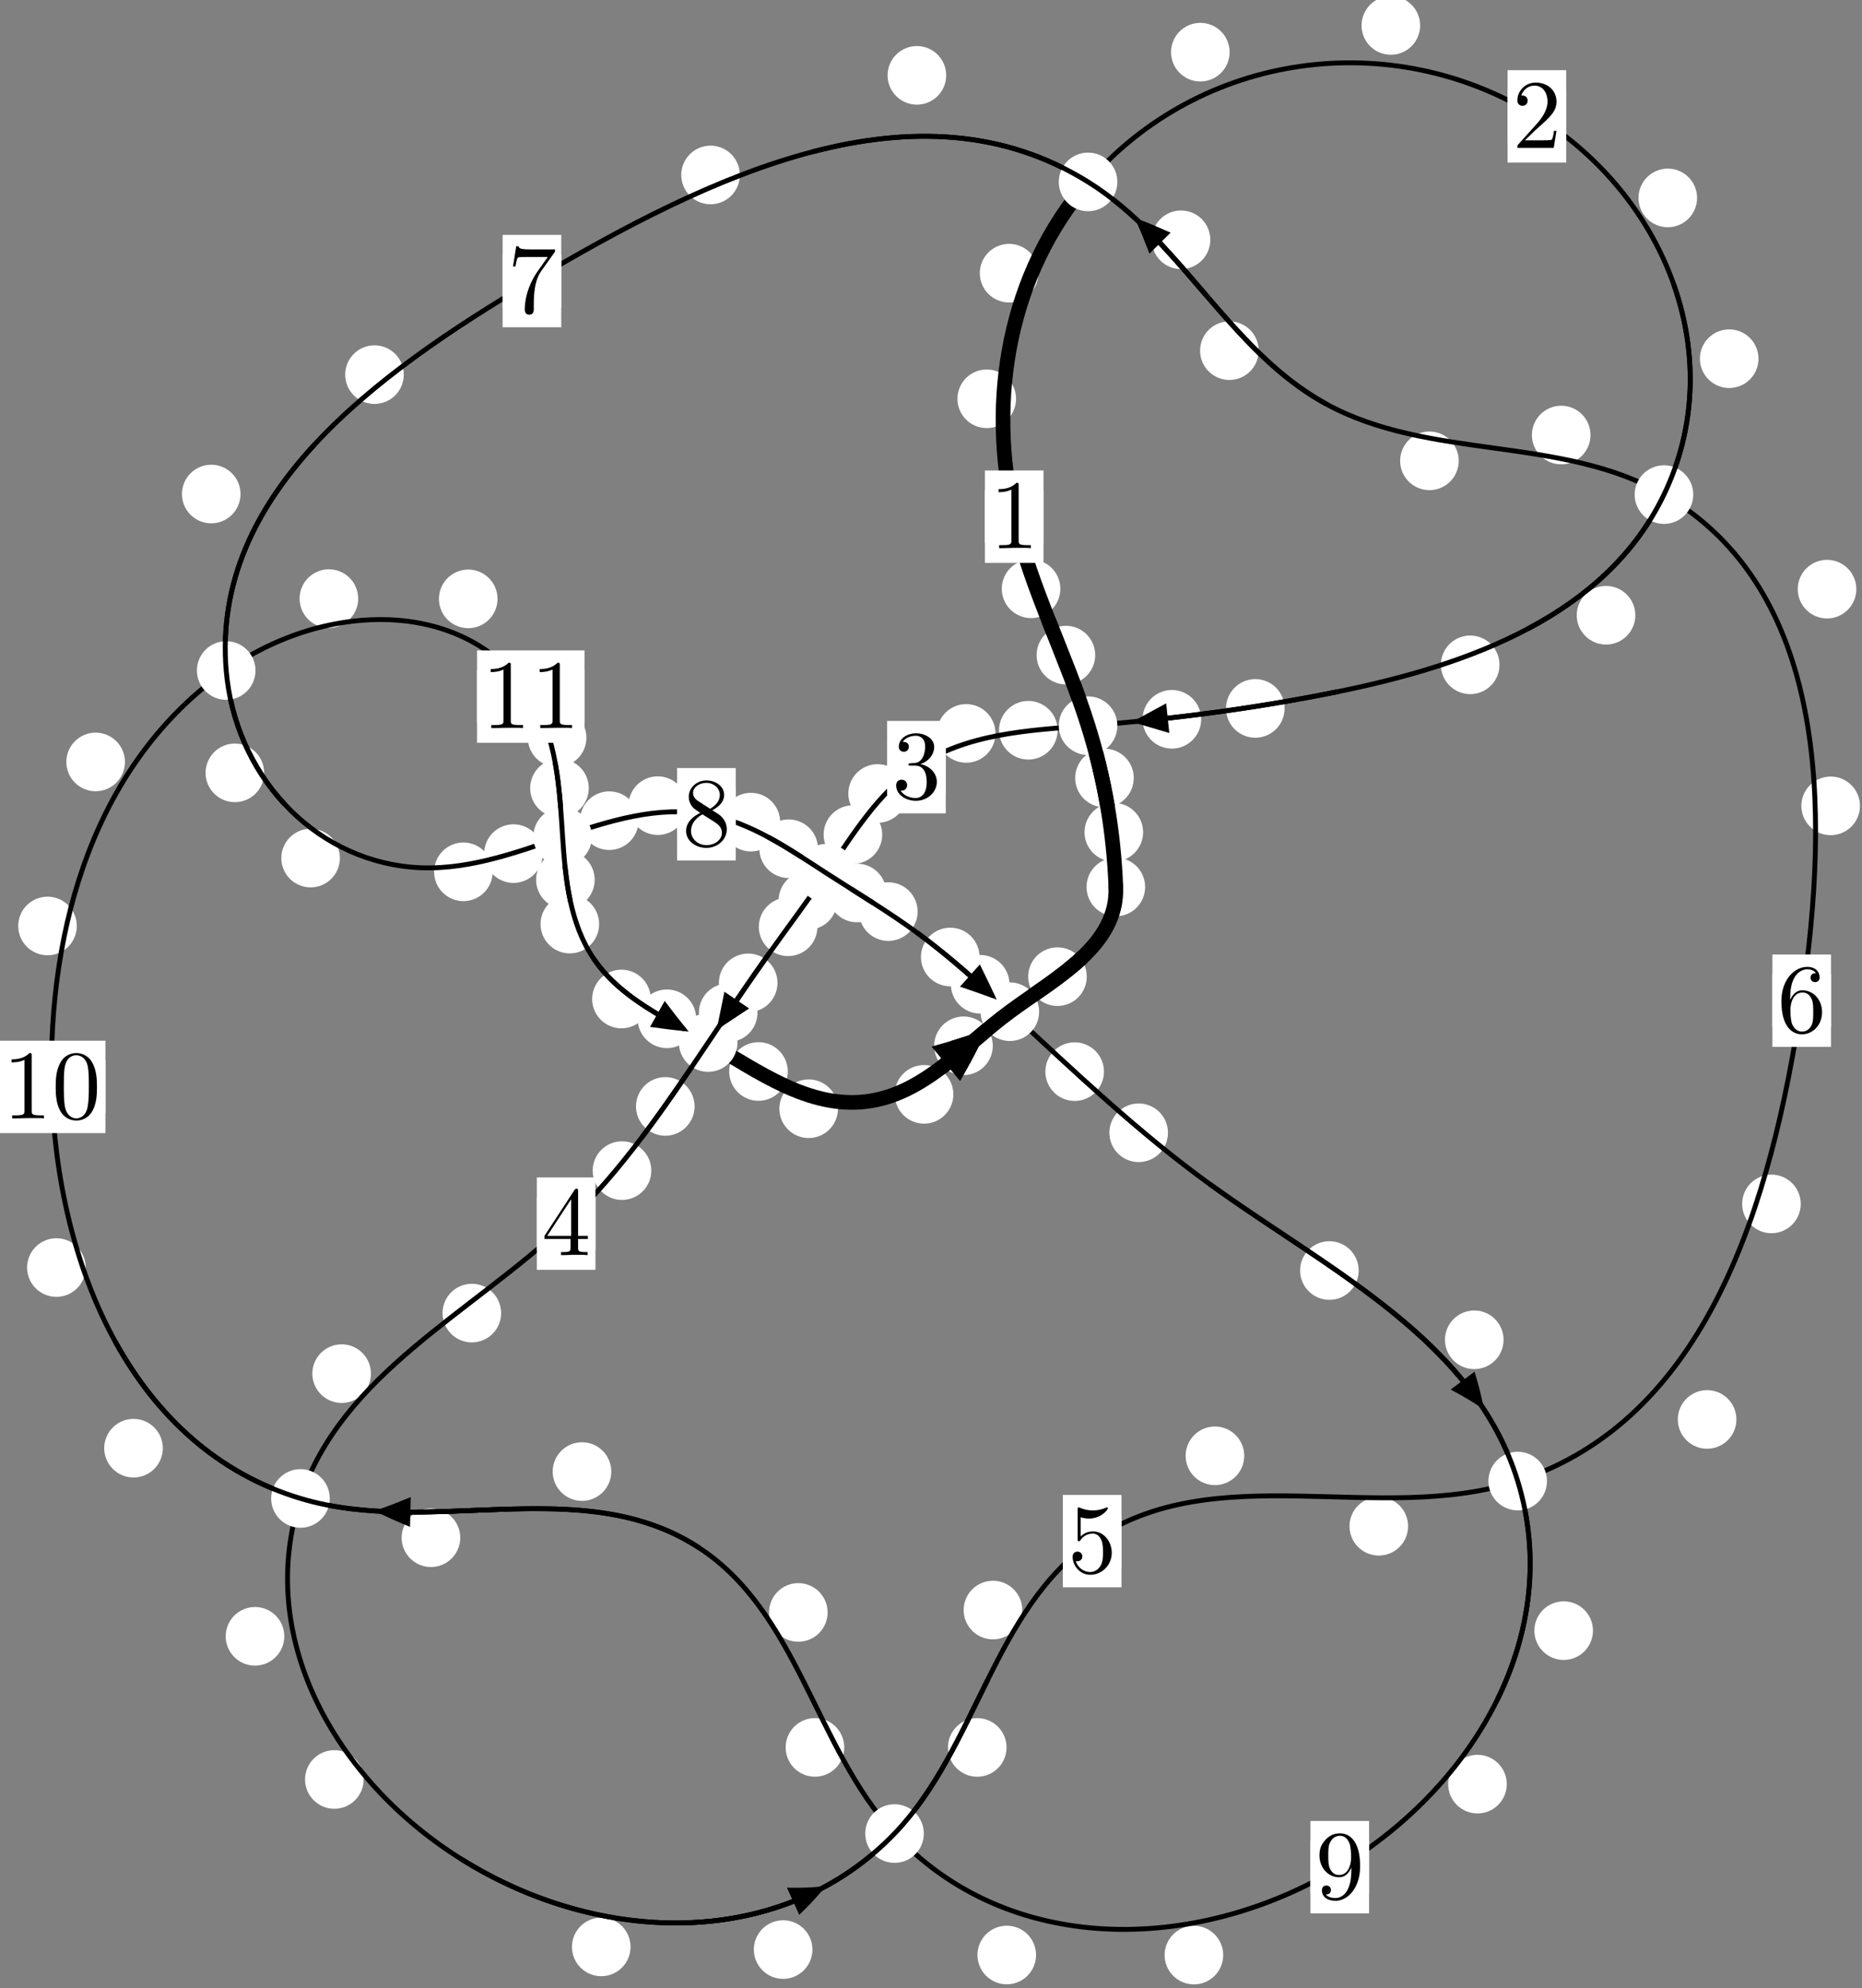<?xml version="1.0"?>
<!-- Created by MetaPost 1.999 on 2021.07.06:0014 -->
<svg version="1.1" xmlns="http://www.w3.org/2000/svg" xmlns:xlink="http://www.w3.org/1999/xlink" width="189.954" height="202.745" viewBox="0 0 189.954 202.745">
<rect x="0" y="0" width="189.954" height="202.745" fill="#808080" stroke="none"/>
<!-- Original BoundingBox: -111.207794 -128.352280 78.746521 74.392319 -->
  <defs>
    <g transform="scale(0.01,0.01)" id="GLYPHcmr10_48">
      <path style="fill-rule: evenodd;" d="M460 -320C460 -400,455 -480,420 -554C374 -650,292 -666,250 -666C190 -666,117 -640,76 -547C44 -478,39 -400,39 -320C39 -245,43 -155,84 -79C127 2,200 22,249 22C303 22,379 1,423 -94C455 -163,460 -241,460 -320M249 -0C210 -0,151 -25,133 -121C122 -181,122 -273,122 -332C122 -396,122 -462,130 -516C149 -635,224 -644,249 -644C282 -644,348 -626,367 -527C377 -471,377 -395,377 -332C377 -257,377 -189,366 -125C351 -30,294 -0,249 -0"></path>
    </g>
    <g transform="scale(0.01,0.01)" id="GLYPHcmr10_49">
      <path style="fill-rule: evenodd;" d="M294 -640C294 -664,294 -666,271 -666C209 -602,121 -602,89 -602L89 -571C109 -571,168 -571,220 -597L220 -79C220 -43,217 -31,127 -31L95 -31L95 -0L257 -0L130 -3L217 -3L257 -3L297 -3L384 -3L419 -0L419 -31L387 -31C297 -31,294 -42,294 -79"></path>
    </g>
    <g transform="scale(0.01,0.01)" id="GLYPHcmr10_50">
      <path style="fill-rule: evenodd;" d="M127 -77L233 -180C389 -318,449 -372,449 -472C449 -586,359 -666,237 -666C124 -666,50 -574,50 -485C50 -429,100 -429,103 -429C120 -429,155 -441,155 -482C155 -508,137 -534,102 -534C94 -534,92 -534,89 -533C112 -598,166 -635,224 -635C315 -635,358 -554,358 -472C358 -392,308 -313,253 -251L61 -37C50 -26,50 -24,50 -0L421 -0L449 -174L424 -174C419 -144,412 -100,402 -85C395 -77,329 -77,307 -77"></path>
    </g>
    <g transform="scale(0.01,0.01)" id="GLYPHcmr10_51">
      <path style="fill-rule: evenodd;" d="M290 -352C372 -379,430 -449,430 -528C430 -610,342 -666,246 -666C145 -666,69 -606,69 -530C69 -497,91 -478,120 -478C151 -478,171 -500,171 -529C171 -579,124 -579,109 -579C140 -628,206 -641,242 -641C283 -641,338 -619,338 -529C338 -517,336 -459,310 -415C280 -367,246 -364,221 -363C213 -362,189 -360,182 -360C174 -359,167 -358,167 -348C167 -337,174 -337,191 -337L235 -337C317 -337,354 -269,354 -171C354 -35,285 -6,241 -6C198 -6,123 -23,88 -82C123 -77,154 -99,154 -137C154 -173,127 -193,98 -193C74 -193,42 -179,42 -135C42 -44,135 22,244 22C366 22,457 -69,457 -171C457 -253,394 -331,290 -352"></path>
    </g>
    <g transform="scale(0.01,0.01)" id="GLYPHcmr10_52">
      <path style="fill-rule: evenodd;" d="M294 -165L294 -78C294 -42,292 -31,218 -31L197 -31L197 -0L332 -0L238 -3L290 -3L332 -3L374 -3L427 -3L468 -0L468 -31L447 -31C373 -31,371 -42,371 -78L371 -165L471 -165L471 -196L371 -196L371 -651C371 -671,371 -677,355 -677C346 -677,343 -677,335 -665L28 -196L28 -165M300 -196L56 -196L300 -569"></path>
    </g>
    <g transform="scale(0.01,0.01)" id="GLYPHcmr10_53">
      <path style="fill-rule: evenodd;" d="M449 -201C449 -320,367 -420,259 -420C211 -420,168 -404,132 -369L132 -564C152 -558,185 -551,217 -551C340 -551,410 -642,410 -655C410 -661,407 -666,400 -666C399 -666,397 -666,392 -663C372 -654,323 -634,256 -634C216 -634,170 -641,123 -662C115 -665,113 -665,111 -665C101 -665,101 -657,101 -641L101 -345C101 -327,101 -319,115 -319C122 -319,124 -322,128 -328C139 -344,176 -398,257 -398C309 -398,334 -352,342 -334C358 -297,360 -258,360 -208C360 -173,360 -113,336 -71C312 -32,275 -6,229 -6C156 -6,99 -59,82 -118C85 -117,88 -116,99 -116C132 -116,149 -141,149 -165C149 -189,132 -214,99 -214C85 -214,50 -207,50 -161C50 -75,119 22,231 22C347 22,449 -74,449 -201"></path>
    </g>
    <g transform="scale(0.01,0.01)" id="GLYPHcmr10_54">
      <path style="fill-rule: evenodd;" d="M132 -328L132 -352C132 -605,256 -641,307 -641C331 -641,373 -635,395 -601C380 -601,340 -601,340 -556C340 -525,364 -510,386 -510C402 -510,432 -519,432 -558C432 -618,388 -666,305 -666C177 -666,42 -537,42 -316C42 -49,158 22,251 22C362 22,457 -72,457 -204C457 -331,368 -427,257 -427C189 -427,152 -376,132 -328M251 -6C188 -6,158 -66,152 -81C134 -128,134 -208,134 -226C134 -304,166 -404,256 -404C272 -404,318 -404,349 -342C367 -305,367 -254,367 -205C367 -157,367 -107,350 -71C320 -11,274 -6,251 -6"></path>
    </g>
    <g transform="scale(0.01,0.01)" id="GLYPHcmr10_55">
      <path style="fill-rule: evenodd;" d="M476 -609C485 -621,485 -623,485 -644L242 -644C120 -644,118 -657,114 -676L89 -676L56 -470L81 -470C84 -486,93 -549,106 -561C113 -567,191 -567,204 -567L411 -567C400 -551,321 -442,299 -409C209 -274,176 -135,176 -33C176 -23,176 22,222 22C268 22,268 -23,268 -33L268 -84C268 -139,271 -194,279 -248C283 -271,297 -357,341 -419"></path>
    </g>
    <g transform="scale(0.01,0.01)" id="GLYPHcmr10_56">
      <path style="fill-rule: evenodd;" d="M163 -457C117 -487,113 -521,113 -538C113 -599,178 -641,249 -641C322 -641,386 -589,386 -517C386 -460,347 -412,287 -377M309 -362C381 -399,430 -451,430 -517C430 -609,341 -666,250 -666C150 -666,69 -592,69 -499C69 -481,71 -436,113 -389C124 -377,161 -352,186 -335C128 -306,42 -250,42 -151C42 -45,144 22,249 22C362 22,457 -61,457 -168C457 -204,446 -249,408 -291C389 -312,373 -322,309 -362M209 -320L332 -242C360 -223,407 -193,407 -132C407 -58,332 -6,250 -6C164 -6,92 -68,92 -151C92 -209,124 -273,209 -320"></path>
    </g>
    <g transform="scale(0.01,0.01)" id="GLYPHcmr10_57">
      <path style="fill-rule: evenodd;" d="M367 -318L367 -286C367 -52,263 -6,205 -6C188 -6,134 -8,107 -42C151 -42,159 -71,159 -88C159 -119,135 -134,113 -134C97 -134,67 -125,67 -86C67 -19,121 22,206 22C335 22,457 -114,457 -329C457 -598,342 -666,253 -666C198 -666,149 -648,106 -603C65 -558,42 -516,42 -441C42 -316,130 -218,242 -218C303 -218,344 -260,367 -318M243 -241C227 -241,181 -241,150 -304C132 -341,132 -391,132 -440C132 -494,132 -541,153 -578C180 -628,218 -641,253 -641C299 -641,332 -607,349 -562C361 -530,365 -467,365 -421C365 -338,331 -241,243 -241"></path>
    </g>
  </defs>
  <path d="M116.616 84.863C116.616 84.07,116.301 83.31,115.74 82.75C115.18 82.189,114.42 81.874,113.627 81.874C112.834 81.874,112.074 82.189,111.514 82.75C110.953 83.31,110.638 84.07,110.638 84.863C110.638 85.656,110.953 86.416,111.514 86.976C112.074 87.537,112.834 87.852,113.627 87.852C114.42 87.852,115.18 87.537,115.74 86.976C116.301 86.416,116.616 85.656,116.616 84.863Z" style="fill: rgb(100%,100%,100%);stroke: none;"></path>
  <path d="M116.821 90.447C116.821 89.655,116.506 88.894,115.945 88.334C115.385 87.773,114.625 87.458,113.832 87.458C113.039 87.458,112.279 87.773,111.719 88.334C111.158 88.894,110.843 89.655,110.843 90.447C110.843 91.24,111.158 92,111.719 92.561C112.279 93.121,113.039 93.436,113.832 93.436C114.625 93.436,115.385 93.121,115.945 92.561C116.506 92,116.821 91.24,116.821 90.447Z" style="fill: rgb(100%,100%,100%);stroke: none;"></path>
  <path d="M111.728 66.802C111.728 66.009,111.413 65.249,110.853 64.689C110.292 64.128,109.532 63.813,108.739 63.813C107.947 63.813,107.187 64.128,106.626 64.689C106.066 65.249,105.751 66.009,105.751 66.802C105.751 67.595,106.066 68.355,106.626 68.915C107.187 69.476,107.947 69.791,108.739 69.791C109.532 69.791,110.292 69.476,110.853 68.915C111.413 68.355,111.728 67.595,111.728 66.802Z" style="fill: rgb(100%,100%,100%);stroke: none;"></path>
  <path d="M115.663 79.331C115.663 78.539,115.348 77.778,114.788 77.218C114.227 76.658,113.467 76.343,112.674 76.343C111.882 76.343,111.122 76.658,110.561 77.218C110.001 77.778,109.686 78.539,109.686 79.331C109.686 80.124,110.001 80.884,110.561 81.445C111.122 82.005,111.882 82.32,112.674 82.32C113.467 82.32,114.227 82.005,114.788 81.445C115.348 80.884,115.663 80.124,115.663 79.331Z" style="fill: rgb(100%,100%,100%);stroke: none;"></path>
  <path d="M103.652 40.666C103.652 39.874,103.337 39.113,102.777 38.553C102.216 37.992,101.456 37.677,100.664 37.677C99.871 37.677,99.111 37.992,98.55 38.553C97.99 39.113,97.675 39.874,97.675 40.666C97.675 41.459,97.99 42.219,98.55 42.78C99.111 43.34,99.871 43.655,100.664 43.655C101.456 43.655,102.216 43.34,102.777 42.78C103.337 42.219,103.652 41.459,103.652 40.666Z" style="fill: rgb(100%,100%,100%);stroke: none;"></path>
  <path d="M108.173 60.04C108.173 59.248,107.858 58.488,107.298 57.927C106.737 57.367,105.977 57.052,105.184 57.052C104.392 57.052,103.631 57.367,103.071 57.927C102.511 58.488,102.196 59.248,102.196 60.04C102.196 60.833,102.511 61.593,103.071 62.154C103.631 62.714,104.392 63.029,105.184 63.029C105.977 63.029,106.737 62.714,107.298 62.154C107.858 61.593,108.173 60.833,108.173 60.04Z" style="fill: rgb(100%,100%,100%);stroke: none;"></path>
  <path d="M125.442 5.319C125.442 4.526,125.127 3.766,124.567 3.205C124.006 2.645,123.246 2.33,122.454 2.33C121.661 2.33,120.901 2.645,120.34 3.205C119.78 3.766,119.465 4.526,119.465 5.319C119.465 6.111,119.78 6.872,120.34 7.432C120.901 7.993,121.661 8.308,122.454 8.308C123.246 8.308,124.006 7.993,124.567 7.432C125.127 6.872,125.442 6.111,125.442 5.319Z" style="fill: rgb(100%,100%,100%);stroke: none;"></path>
  <path d="M105.933 27.856C105.933 27.064,105.618 26.304,105.058 25.743C104.497 25.183,103.737 24.868,102.944 24.868C102.152 24.868,101.391 25.183,100.831 25.743C100.27 26.304,99.956 27.064,99.956 27.856C99.956 28.649,100.27 29.409,100.831 29.97C101.391 30.53,102.152 30.845,102.944 30.845C103.737 30.845,104.497 30.53,105.058 29.97C105.618 29.409,105.933 28.649,105.933 27.856Z" style="fill: rgb(100%,100%,100%);stroke: none;"></path>
  <path d="M173.13 20.182C173.13 19.389,172.815 18.629,172.254 18.069C171.694 17.508,170.934 17.193,170.141 17.193C169.348 17.193,168.588 17.508,168.028 18.069C167.467 18.629,167.152 19.389,167.152 20.182C167.152 20.975,167.467 21.735,168.028 22.295C168.588 22.856,169.348 23.171,170.141 23.171C170.934 23.171,171.694 22.856,172.254 22.295C172.815 21.735,173.13 20.975,173.13 20.182Z" style="fill: rgb(100%,100%,100%);stroke: none;"></path>
  <path d="M144.877 2.596C144.877 1.804,144.562 1.044,144.002 0.483C143.442 -0.077,142.681 -0.392,141.889 -0.392C141.096 -0.392,140.336 -0.077,139.775 0.483C139.215 1.044,138.9 1.804,138.9 2.596C138.9 3.389,139.215 4.149,139.775 4.71C140.336 5.27,141.096 5.585,141.889 5.585C142.681 5.585,143.442 5.27,144.002 4.71C144.562 4.149,144.877 3.389,144.877 2.596Z" style="fill: rgb(100%,100%,100%);stroke: none;"></path>
  <path d="M166.83 62.739C166.83 61.946,166.515 61.186,165.954 60.625C165.394 60.065,164.634 59.75,163.841 59.75C163.048 59.75,162.288 60.065,161.728 60.625C161.167 61.186,160.852 61.946,160.852 62.739C160.852 63.531,161.167 64.291,161.728 64.852C162.288 65.412,163.048 65.727,163.841 65.727C164.634 65.727,165.394 65.412,165.954 64.852C166.515 64.291,166.83 63.531,166.83 62.739Z" style="fill: rgb(100%,100%,100%);stroke: none;"></path>
  <path d="M179.395 36.576C179.395 35.783,179.08 35.023,178.52 34.463C177.959 33.902,177.199 33.587,176.406 33.587C175.614 33.587,174.854 33.902,174.293 34.463C173.733 35.023,173.418 35.783,173.418 36.576C173.418 37.369,173.733 38.129,174.293 38.689C174.854 39.25,175.614 39.565,176.406 39.565C177.199 39.565,177.959 39.25,178.52 38.689C179.08 38.129,179.395 37.369,179.395 36.576Z" style="fill: rgb(100%,100%,100%);stroke: none;"></path>
  <path d="M131.05 72.238C131.05 71.446,130.736 70.686,130.175 70.125C129.615 69.565,128.854 69.25,128.062 69.25C127.269 69.25,126.509 69.565,125.948 70.125C125.388 70.686,125.073 71.446,125.073 72.238C125.073 73.031,125.388 73.791,125.948 74.352C126.509 74.912,127.269 75.227,128.062 75.227C128.854 75.227,129.615 74.912,130.175 74.352C130.736 73.791,131.05 73.031,131.05 72.238Z" style="fill: rgb(100%,100%,100%);stroke: none;"></path>
  <path d="M152.973 67.794C152.973 67.001,152.658 66.241,152.097 65.68C151.537 65.12,150.777 64.805,149.984 64.805C149.191 64.805,148.431 65.12,147.871 65.68C147.31 66.241,146.995 67.001,146.995 67.794C146.995 68.586,147.31 69.346,147.871 69.907C148.431 70.467,149.191 70.782,149.984 70.782C150.777 70.782,151.537 70.467,152.097 69.907C152.658 69.346,152.973 68.586,152.973 67.794Z" style="fill: rgb(100%,100%,100%);stroke: none;"></path>
  <path d="M107.894 74.465C107.894 73.672,107.579 72.912,107.019 72.352C106.458 71.791,105.698 71.476,104.905 71.476C104.113 71.476,103.352 71.791,102.792 72.352C102.232 72.912,101.917 73.672,101.917 74.465C101.917 75.258,102.232 76.018,102.792 76.578C103.352 77.139,104.113 77.454,104.905 77.454C105.698 77.454,106.458 77.139,107.019 76.578C107.579 76.018,107.894 75.258,107.894 74.465Z" style="fill: rgb(100%,100%,100%);stroke: none;"></path>
  <path d="M122.539 73.348C122.539 72.555,122.224 71.795,121.663 71.234C121.103 70.674,120.343 70.359,119.55 70.359C118.757 70.359,117.997 70.674,117.437 71.234C116.876 71.795,116.561 72.555,116.561 73.348C116.561 74.14,116.876 74.9,117.437 75.461C117.997 76.021,118.757 76.336,119.55 76.336C120.343 76.336,121.103 76.021,121.663 75.461C122.224 74.9,122.539 74.14,122.539 73.348Z" style="fill: rgb(100%,100%,100%);stroke: none;"></path>
  <path d="M92.522 80.913C92.522 80.121,92.207 79.361,91.647 78.8C91.086 78.24,90.326 77.925,89.533 77.925C88.741 77.925,87.98 78.24,87.42 78.8C86.859 79.361,86.544 80.121,86.544 80.913C86.544 81.706,86.859 82.466,87.42 83.027C87.98 83.587,88.741 83.902,89.533 83.902C90.326 83.902,91.086 83.587,91.647 83.027C92.207 82.466,92.522 81.706,92.522 80.913Z" style="fill: rgb(100%,100%,100%);stroke: none;"></path>
  <path d="M101.554 74.787C101.554 73.995,101.239 73.234,100.679 72.674C100.118 72.113,99.358 71.799,98.565 71.799C97.773 71.799,97.013 72.113,96.452 72.674C95.892 73.234,95.577 73.995,95.577 74.787C95.577 75.58,95.892 76.34,96.452 76.901C97.013 77.461,97.773 77.776,98.565 77.776C99.358 77.776,100.118 77.461,100.679 76.901C101.239 76.34,101.554 75.58,101.554 74.787Z" style="fill: rgb(100%,100%,100%);stroke: none;"></path>
  <path d="M85.41 91.819C85.41 91.026,85.095 90.266,84.535 89.705C83.975 89.145,83.214 88.83,82.422 88.83C81.629 88.83,80.869 89.145,80.308 89.705C79.748 90.266,79.433 91.026,79.433 91.819C79.433 92.611,79.748 93.371,80.308 93.932C80.869 94.492,81.629 94.807,82.422 94.807C83.214 94.807,83.975 94.492,84.535 93.932C85.095 93.371,85.41 92.611,85.41 91.819Z" style="fill: rgb(100%,100%,100%);stroke: none;"></path>
  <path d="M89.999 85.105C89.999 84.313,89.685 83.552,89.124 82.992C88.564 82.431,87.803 82.117,87.011 82.117C86.218 82.117,85.458 82.431,84.897 82.992C84.337 83.552,84.022 84.313,84.022 85.105C84.022 85.898,84.337 86.658,84.897 87.219C85.458 87.779,86.218 88.094,87.011 88.094C87.803 88.094,88.564 87.779,89.124 87.219C89.685 86.658,89.999 85.898,89.999 85.105Z" style="fill: rgb(100%,100%,100%);stroke: none;"></path>
  <path d="M79.316 100.225C79.316 99.432,79.001 98.672,78.44 98.112C77.88 97.551,77.119 97.236,76.327 97.236C75.534 97.236,74.774 97.551,74.213 98.112C73.653 98.672,73.338 99.432,73.338 100.225C73.338 101.018,73.653 101.778,74.213 102.338C74.774 102.899,75.534 103.214,76.327 103.214C77.119 103.214,77.88 102.899,78.44 102.338C79.001 101.778,79.316 101.018,79.316 100.225Z" style="fill: rgb(100%,100%,100%);stroke: none;"></path>
  <path d="M83.39 94.505C83.39 93.712,83.075 92.952,82.515 92.391C81.954 91.831,81.194 91.516,80.401 91.516C79.609 91.516,78.848 91.831,78.288 92.391C77.727 92.952,77.412 93.712,77.412 94.505C77.412 95.298,77.727 96.058,78.288 96.618C78.848 97.179,79.609 97.494,80.401 97.494C81.194 97.494,81.954 97.179,82.515 96.618C83.075 96.058,83.39 95.298,83.39 94.505Z" style="fill: rgb(100%,100%,100%);stroke: none;"></path>
  <path d="M70.859 112.823C70.859 112.031,70.544 111.271,69.983 110.71C69.423 110.15,68.663 109.835,67.87 109.835C67.077 109.835,66.317 110.15,65.757 110.71C65.196 111.271,64.881 112.031,64.881 112.823C64.881 113.616,65.196 114.376,65.757 114.937C66.317 115.497,67.077 115.812,67.87 115.812C68.663 115.812,69.423 115.497,69.983 114.937C70.544 114.376,70.859 113.616,70.859 112.823Z" style="fill: rgb(100%,100%,100%);stroke: none;"></path>
  <path d="M77.275 103.268C77.275 102.475,76.961 101.715,76.4 101.154C75.84 100.594,75.079 100.279,74.287 100.279C73.494 100.279,72.734 100.594,72.173 101.154C71.613 101.715,71.298 102.475,71.298 103.268C71.298 104.06,71.613 104.82,72.173 105.381C72.734 105.941,73.494 106.256,74.287 106.256C75.079 106.256,75.84 105.941,76.4 105.381C76.961 104.82,77.275 104.06,77.275 103.268Z" style="fill: rgb(100%,100%,100%);stroke: none;"></path>
  <path d="M51.125 133.899C51.125 133.106,50.81 132.346,50.25 131.785C49.689 131.225,48.929 130.91,48.136 130.91C47.344 130.91,46.584 131.225,46.023 131.785C45.463 132.346,45.148 133.106,45.148 133.899C45.148 134.691,45.463 135.451,46.023 136.012C46.584 136.572,47.344 136.887,48.136 136.887C48.929 136.887,49.689 136.572,50.25 136.012C50.81 135.451,51.125 134.691,51.125 133.899Z" style="fill: rgb(100%,100%,100%);stroke: none;"></path>
  <path d="M66.442 119.37C66.442 118.577,66.127 117.817,65.566 117.257C65.006 116.696,64.246 116.381,63.453 116.381C62.66 116.381,61.9 116.696,61.34 117.257C60.779 117.817,60.464 118.577,60.464 119.37C60.464 120.163,60.779 120.923,61.34 121.483C61.9 122.044,62.66 122.359,63.453 122.359C64.246 122.359,65.006 122.044,65.566 121.483C66.127 120.923,66.442 120.163,66.442 119.37Z" style="fill: rgb(100%,100%,100%);stroke: none;"></path>
  <path d="M29.002 166.857C29.002 166.064,28.688 165.304,28.127 164.744C27.567 164.183,26.806 163.868,26.014 163.868C25.221 163.868,24.461 164.183,23.9 164.744C23.34 165.304,23.025 166.064,23.025 166.857C23.025 167.65,23.34 168.41,23.9 168.97C24.461 169.531,25.221 169.846,26.014 169.846C26.806 169.846,27.567 169.531,28.127 168.97C28.688 168.41,29.002 167.65,29.002 166.857Z" style="fill: rgb(100%,100%,100%);stroke: none;"></path>
  <path d="M37.842 140.071C37.842 139.278,37.528 138.518,36.967 137.958C36.407 137.397,35.646 137.082,34.854 137.082C34.061 137.082,33.301 137.397,32.74 137.958C32.18 138.518,31.865 139.278,31.865 140.071C31.865 140.864,32.18 141.624,32.74 142.184C33.301 142.745,34.061 143.06,34.854 143.06C35.646 143.06,36.407 142.745,36.967 142.184C37.528 141.624,37.842 140.864,37.842 140.071Z" style="fill: rgb(100%,100%,100%);stroke: none;"></path>
  <path d="M64.326 198.528C64.326 197.735,64.011 196.975,63.451 196.415C62.89 195.854,62.13 195.539,61.337 195.539C60.545 195.539,59.785 195.854,59.224 196.415C58.664 196.975,58.349 197.735,58.349 198.528C58.349 199.321,58.664 200.081,59.224 200.641C59.785 201.202,60.545 201.517,61.337 201.517C62.13 201.517,62.89 201.202,63.451 200.641C64.011 200.081,64.326 199.321,64.326 198.528Z" style="fill: rgb(100%,100%,100%);stroke: none;"></path>
  <path d="M37.097 181.455C37.097 180.662,36.782 179.902,36.221 179.342C35.661 178.781,34.901 178.466,34.108 178.466C33.315 178.466,32.555 178.781,31.995 179.342C31.434 179.902,31.119 180.662,31.119 181.455C31.119 182.248,31.434 183.008,31.995 183.568C32.555 184.129,33.315 184.444,34.108 184.444C34.901 184.444,35.661 184.129,36.221 183.568C36.782 183.008,37.097 182.248,37.097 181.455Z" style="fill: rgb(100%,100%,100%);stroke: none;"></path>
  <path d="M102.683 178.189C102.683 177.396,102.368 176.636,101.808 176.075C101.247 175.515,100.487 175.2,99.694 175.2C98.902 175.2,98.142 175.515,97.581 176.075C97.021 176.636,96.706 177.396,96.706 178.189C96.706 178.981,97.021 179.742,97.581 180.302C98.142 180.862,98.902 181.177,99.694 181.177C100.487 181.177,101.247 180.862,101.808 180.302C102.368 179.742,102.683 178.981,102.683 178.189Z" style="fill: rgb(100%,100%,100%);stroke: none;"></path>
  <path d="M82.881 198.799C82.881 198.007,82.566 197.247,82.005 196.686C81.445 196.126,80.685 195.811,79.892 195.811C79.099 195.811,78.339 196.126,77.779 196.686C77.218 197.247,76.903 198.007,76.903 198.799C76.903 199.592,77.218 200.352,77.779 200.913C78.339 201.473,79.099 201.788,79.892 201.788C80.685 201.788,81.445 201.473,82.005 200.913C82.566 200.352,82.881 199.592,82.881 198.799Z" style="fill: rgb(100%,100%,100%);stroke: none;"></path>
  <path d="M126.931 148.451C126.931 147.658,126.616 146.898,126.056 146.338C125.495 145.777,124.735 145.462,123.942 145.462C123.15 145.462,122.39 145.777,121.829 146.338C121.269 146.898,120.954 147.658,120.954 148.451C120.954 149.244,121.269 150.004,121.829 150.564C122.39 151.125,123.15 151.44,123.942 151.44C124.735 151.44,125.495 151.125,126.056 150.564C126.616 150.004,126.931 149.244,126.931 148.451Z" style="fill: rgb(100%,100%,100%);stroke: none;"></path>
  <path d="M104.285 164.179C104.285 163.386,103.97 162.626,103.41 162.066C102.849 161.505,102.089 161.19,101.296 161.19C100.504 161.19,99.743 161.505,99.183 162.066C98.622 162.626,98.307 163.386,98.307 164.179C98.307 164.972,98.622 165.732,99.183 166.292C99.743 166.853,100.504 167.168,101.296 167.168C102.089 167.168,102.849 166.853,103.41 166.292C103.97 165.732,104.285 164.972,104.285 164.179Z" style="fill: rgb(100%,100%,100%);stroke: none;"></path>
  <path d="M177.141 144.742C177.141 143.95,176.826 143.189,176.266 142.629C175.705 142.069,174.945 141.754,174.153 141.754C173.36 141.754,172.6 142.069,172.039 142.629C171.479 143.189,171.164 143.95,171.164 144.742C171.164 145.535,171.479 146.295,172.039 146.856C172.6 147.416,173.36 147.731,174.153 147.731C174.945 147.731,175.705 147.416,176.266 146.856C176.826 146.295,177.141 145.535,177.141 144.742Z" style="fill: rgb(100%,100%,100%);stroke: none;"></path>
  <path d="M143.648 155.633C143.648 154.84,143.333 154.08,142.773 153.52C142.212 152.959,141.452 152.644,140.659 152.644C139.867 152.644,139.106 152.959,138.546 153.52C137.985 154.08,137.67 154.84,137.67 155.633C137.67 156.426,137.985 157.186,138.546 157.746C139.106 158.307,139.867 158.622,140.659 158.622C141.452 158.622,142.212 158.307,142.773 157.746C143.333 157.186,143.648 156.426,143.648 155.633Z" style="fill: rgb(100%,100%,100%);stroke: none;"></path>
  <path d="M189.747 82.175C189.747 81.382,189.432 80.622,188.871 80.062C188.311 79.501,187.55 79.186,186.758 79.186C185.965 79.186,185.205 79.501,184.644 80.062C184.084 80.622,183.769 81.382,183.769 82.175C183.769 82.968,184.084 83.728,184.644 84.288C185.205 84.849,185.965 85.164,186.758 85.164C187.55 85.164,188.311 84.849,188.871 84.288C189.432 83.728,189.747 82.968,189.747 82.175Z" style="fill: rgb(100%,100%,100%);stroke: none;"></path>
  <path d="M183.705 122.765C183.705 121.972,183.39 121.212,182.83 120.652C182.269 120.091,181.509 119.776,180.717 119.776C179.924 119.776,179.164 120.091,178.603 120.652C178.043 121.212,177.728 121.972,177.728 122.765C177.728 123.558,178.043 124.318,178.603 124.878C179.164 125.439,179.924 125.754,180.717 125.754C181.509 125.754,182.269 125.439,182.83 124.878C183.39 124.318,183.705 123.558,183.705 122.765Z" style="fill: rgb(100%,100%,100%);stroke: none;"></path>
  <path d="M162.256 44.361C162.256 43.568,161.941 42.808,161.381 42.248C160.82 41.687,160.06 41.372,159.267 41.372C158.475 41.372,157.715 41.687,157.154 42.248C156.594 42.808,156.279 43.568,156.279 44.361C156.279 45.154,156.594 45.914,157.154 46.474C157.715 47.035,158.475 47.35,159.267 47.35C160.06 47.35,160.82 47.035,161.381 46.474C161.941 45.914,162.256 45.154,162.256 44.361Z" style="fill: rgb(100%,100%,100%);stroke: none;"></path>
  <path d="M189.376 60.077C189.376 59.284,189.061 58.524,188.5 57.963C187.94 57.403,187.18 57.088,186.387 57.088C185.594 57.088,184.834 57.403,184.274 57.963C183.713 58.524,183.398 59.284,183.398 60.077C183.398 60.869,183.713 61.63,184.274 62.19C184.834 62.75,185.594 63.065,186.387 63.065C187.18 63.065,187.94 62.75,188.5 62.19C189.061 61.63,189.376 60.869,189.376 60.077Z" style="fill: rgb(100%,100%,100%);stroke: none;"></path>
  <path d="M128.405 35.758C128.405 34.965,128.09 34.205,127.529 33.644C126.969 33.084,126.209 32.769,125.416 32.769C124.623 32.769,123.863 33.084,123.303 33.644C122.742 34.205,122.427 34.965,122.427 35.758C122.427 36.55,122.742 37.31,123.303 37.871C123.863 38.431,124.623 38.746,125.416 38.746C126.209 38.746,126.969 38.431,127.529 37.871C128.09 37.31,128.405 36.55,128.405 35.758Z" style="fill: rgb(100%,100%,100%);stroke: none;"></path>
  <path d="M148.813 46.992C148.813 46.2,148.498 45.44,147.938 44.879C147.377 44.319,146.617 44.004,145.824 44.004C145.032 44.004,144.271 44.319,143.711 44.879C143.15 45.44,142.835 46.2,142.835 46.992C142.835 47.785,143.15 48.545,143.711 49.106C144.271 49.666,145.032 49.981,145.824 49.981C146.617 49.981,147.377 49.666,147.938 49.106C148.498 48.545,148.813 47.785,148.813 46.992Z" style="fill: rgb(100%,100%,100%);stroke: none;"></path>
  <path d="M96.526 7.684C96.526 6.891,96.211 6.131,95.65 5.571C95.09 5.01,94.33 4.695,93.537 4.695C92.744 4.695,91.984 5.01,91.424 5.571C90.863 6.131,90.548 6.891,90.548 7.684C90.548 8.477,90.863 9.237,91.424 9.797C91.984 10.358,92.744 10.673,93.537 10.673C94.33 10.673,95.09 10.358,95.65 9.797C96.211 9.237,96.526 8.477,96.526 7.684Z" style="fill: rgb(100%,100%,100%);stroke: none;"></path>
  <path d="M123.472 24.451C123.472 23.659,123.157 22.899,122.597 22.338C122.036 21.778,121.276 21.463,120.483 21.463C119.691 21.463,118.931 21.778,118.37 22.338C117.81 22.899,117.495 23.659,117.495 24.451C117.495 25.244,117.81 26.004,118.37 26.565C118.931 27.125,119.691 27.44,120.483 27.44C121.276 27.44,122.036 27.125,122.597 26.565C123.157 26.004,123.472 25.244,123.472 24.451Z" style="fill: rgb(100%,100%,100%);stroke: none;"></path>
  <path d="M41.192 38.202C41.192 37.409,40.877 36.649,40.316 36.089C39.756 35.528,38.996 35.213,38.203 35.213C37.41 35.213,36.65 35.528,36.09 36.089C35.529 36.649,35.214 37.409,35.214 38.202C35.214 38.995,35.529 39.755,36.09 40.315C36.65 40.876,37.41 41.191,38.203 41.191C38.996 41.191,39.756 40.876,40.316 40.315C40.877 39.755,41.192 38.995,41.192 38.202Z" style="fill: rgb(100%,100%,100%);stroke: none;"></path>
  <path d="M75.476 17.84C75.476 17.048,75.161 16.288,74.6 15.727C74.04 15.167,73.28 14.852,72.487 14.852C71.694 14.852,70.934 15.167,70.374 15.727C69.813 16.288,69.498 17.048,69.498 17.84C69.498 18.633,69.813 19.393,70.374 19.954C70.934 20.514,71.694 20.829,72.487 20.829C73.28 20.829,74.04 20.514,74.6 19.954C75.161 19.393,75.476 18.633,75.476 17.84Z" style="fill: rgb(100%,100%,100%);stroke: none;"></path>
  <path d="M26.949 78.809C26.949 78.017,26.634 77.256,26.074 76.696C25.514 76.135,24.753 75.82,23.961 75.82C23.168 75.82,22.408 76.135,21.847 76.696C21.287 77.256,20.972 78.017,20.972 78.809C20.972 79.602,21.287 80.362,21.847 80.923C22.408 81.483,23.168 81.798,23.961 81.798C24.753 81.798,25.514 81.483,26.074 80.923C26.634 80.362,26.949 79.602,26.949 78.809Z" style="fill: rgb(100%,100%,100%);stroke: none;"></path>
  <path d="M24.538 50.378C24.538 49.585,24.223 48.825,23.663 48.264C23.102 47.704,22.342 47.389,21.55 47.389C20.757 47.389,19.997 47.704,19.436 48.264C18.876 48.825,18.561 49.585,18.561 50.378C18.561 51.17,18.876 51.93,19.436 52.491C19.997 53.051,20.757 53.366,21.55 53.366C22.342 53.366,23.102 53.051,23.663 52.491C24.223 51.93,24.538 51.17,24.538 50.378Z" style="fill: rgb(100%,100%,100%);stroke: none;"></path>
  <path d="M50.263 88.9C50.263 88.108,49.948 87.347,49.388 86.787C48.827 86.226,48.067 85.911,47.275 85.911C46.482 85.911,45.722 86.226,45.161 86.787C44.601 87.347,44.286 88.108,44.286 88.9C44.286 89.693,44.601 90.453,45.161 91.014C45.722 91.574,46.482 91.889,47.275 91.889C48.067 91.889,48.827 91.574,49.388 91.014C49.948 90.453,50.263 89.693,50.263 88.9Z" style="fill: rgb(100%,100%,100%);stroke: none;"></path>
  <path d="M34.675 87.499C34.675 86.707,34.36 85.947,33.8 85.386C33.239 84.826,32.479 84.511,31.686 84.511C30.894 84.511,30.133 84.826,29.573 85.386C29.013 85.947,28.698 86.707,28.698 87.499C28.698 88.292,29.013 89.052,29.573 89.613C30.133 90.173,30.894 90.488,31.686 90.488C32.479 90.488,33.239 90.173,33.8 89.613C34.36 89.052,34.675 88.292,34.675 87.499Z" style="fill: rgb(100%,100%,100%);stroke: none;"></path>
  <path d="M65.143 83.686C65.143 82.893,64.828 82.133,64.267 81.572C63.707 81.012,62.946 80.697,62.154 80.697C61.361 80.697,60.601 81.012,60.04 81.572C59.48 82.133,59.165 82.893,59.165 83.686C59.165 84.478,59.48 85.239,60.04 85.799C60.601 86.359,61.361 86.674,62.154 86.674C62.946 86.674,63.707 86.359,64.267 85.799C64.828 85.239,65.143 84.478,65.143 83.686Z" style="fill: rgb(100%,100%,100%);stroke: none;"></path>
  <path d="M55.371 87.044C55.371 86.251,55.056 85.491,54.496 84.93C53.935 84.37,53.175 84.055,52.382 84.055C51.59 84.055,50.83 84.37,50.269 84.93C49.709 85.491,49.394 86.251,49.394 87.044C49.394 87.836,49.709 88.597,50.269 89.157C50.83 89.717,51.59 90.032,52.382 90.032C53.175 90.032,53.935 89.717,54.496 89.157C55.056 88.597,55.371 87.836,55.371 87.044Z" style="fill: rgb(100%,100%,100%);stroke: none;"></path>
  <path d="M79.592 83.834C79.592 83.041,79.277 82.281,78.717 81.72C78.156 81.16,77.396 80.845,76.604 80.845C75.811 80.845,75.051 81.16,74.49 81.72C73.93 82.281,73.615 83.041,73.615 83.834C73.615 84.626,73.93 85.387,74.49 85.947C75.051 86.507,75.811 86.822,76.604 86.822C77.396 86.822,78.156 86.507,78.717 85.947C79.277 85.387,79.592 84.626,79.592 83.834Z" style="fill: rgb(100%,100%,100%);stroke: none;"></path>
  <path d="M70.089 82.153C70.089 81.36,69.774 80.6,69.214 80.04C68.653 79.479,67.893 79.164,67.101 79.164C66.308 79.164,65.548 79.479,64.987 80.04C64.427 80.6,64.112 81.36,64.112 82.153C64.112 82.946,64.427 83.706,64.987 84.266C65.548 84.827,66.308 85.142,67.101 85.142C67.893 85.142,68.653 84.827,69.214 84.266C69.774 83.706,70.089 82.946,70.089 82.153Z" style="fill: rgb(100%,100%,100%);stroke: none;"></path>
  <path d="M90.421 91.058C90.421 90.266,90.106 89.505,89.545 88.945C88.985 88.385,88.225 88.07,87.432 88.07C86.639 88.07,85.879 88.385,85.319 88.945C84.758 89.505,84.443 90.266,84.443 91.058C84.443 91.851,84.758 92.611,85.319 93.172C85.879 93.732,86.639 94.047,87.432 94.047C88.225 94.047,88.985 93.732,89.545 93.172C90.106 92.611,90.421 91.851,90.421 91.058Z" style="fill: rgb(100%,100%,100%);stroke: none;"></path>
  <path d="M83.447 86.548C83.447 85.756,83.132 84.996,82.571 84.435C82.011 83.875,81.251 83.56,80.458 83.56C79.665 83.56,78.905 83.875,78.345 84.435C77.784 84.996,77.469 85.756,77.469 86.548C77.469 87.341,77.784 88.101,78.345 88.662C78.905 89.222,79.665 89.537,80.458 89.537C81.251 89.537,82.011 89.222,82.571 88.662C83.132 88.101,83.447 87.341,83.447 86.548Z" style="fill: rgb(100%,100%,100%);stroke: none;"></path>
  <path d="M99.93 97.587C99.93 96.795,99.615 96.034,99.054 95.474C98.494 94.913,97.733 94.598,96.941 94.598C96.148 94.598,95.388 94.913,94.827 95.474C94.267 96.034,93.952 96.795,93.952 97.587C93.952 98.38,94.267 99.14,94.827 99.701C95.388 100.261,96.148 100.576,96.941 100.576C97.733 100.576,98.494 100.261,99.054 99.701C99.615 99.14,99.93 98.38,99.93 97.587Z" style="fill: rgb(100%,100%,100%);stroke: none;"></path>
  <path d="M93.612 92.958C93.612 92.165,93.297 91.405,92.737 90.844C92.176 90.284,91.416 89.969,90.623 89.969C89.831 89.969,89.07 90.284,88.51 90.844C87.95 91.405,87.635 92.165,87.635 92.958C87.635 93.75,87.95 94.511,88.51 95.071C89.07 95.632,89.831 95.946,90.623 95.946C91.416 95.946,92.176 95.632,92.737 95.071C93.297 94.511,93.612 93.75,93.612 92.958Z" style="fill: rgb(100%,100%,100%);stroke: none;"></path>
  <path d="M112.622 109.277C112.622 108.484,112.307 107.724,111.746 107.163C111.186 106.603,110.426 106.288,109.633 106.288C108.84 106.288,108.08 106.603,107.52 107.163C106.959 107.724,106.644 108.484,106.644 109.277C106.644 110.069,106.959 110.829,107.52 111.39C108.08 111.95,108.84 112.265,109.633 112.265C110.426 112.265,111.186 111.95,111.746 111.39C112.307 110.829,112.622 110.069,112.622 109.277Z" style="fill: rgb(100%,100%,100%);stroke: none;"></path>
  <path d="M102.982 100.366C102.982 99.574,102.667 98.814,102.107 98.253C101.546 97.693,100.786 97.378,99.994 97.378C99.201 97.378,98.441 97.693,97.88 98.253C97.32 98.814,97.005 99.574,97.005 100.366C97.005 101.159,97.32 101.919,97.88 102.48C98.441 103.04,99.201 103.355,99.994 103.355C100.786 103.355,101.546 103.04,102.107 102.48C102.667 101.919,102.982 101.159,102.982 100.366Z" style="fill: rgb(100%,100%,100%);stroke: none;"></path>
  <path d="M138.608 129.557C138.608 128.764,138.293 128.004,137.733 127.444C137.172 126.883,136.412 126.568,135.619 126.568C134.827 126.568,134.067 126.883,133.506 127.444C132.946 128.004,132.631 128.764,132.631 129.557C132.631 130.35,132.946 131.11,133.506 131.67C134.067 132.231,134.827 132.546,135.619 132.546C136.412 132.546,137.172 132.231,137.733 131.67C138.293 131.11,138.608 130.35,138.608 129.557Z" style="fill: rgb(100%,100%,100%);stroke: none;"></path>
  <path d="M119.151 115.511C119.151 114.718,118.836 113.958,118.276 113.397C117.715 112.837,116.955 112.522,116.163 112.522C115.37 112.522,114.61 112.837,114.049 113.397C113.489 113.958,113.174 114.718,113.174 115.511C113.174 116.303,113.489 117.064,114.049 117.624C114.61 118.185,115.37 118.5,116.163 118.5C116.955 118.5,117.715 118.185,118.276 117.624C118.836 117.064,119.151 116.303,119.151 115.511Z" style="fill: rgb(100%,100%,100%);stroke: none;"></path>
  <path d="M162.509 166.279C162.509 165.487,162.194 164.726,161.634 164.166C161.073 163.605,160.313 163.29,159.521 163.29C158.728 163.29,157.968 163.605,157.407 164.166C156.847 164.726,156.532 165.487,156.532 166.279C156.532 167.072,156.847 167.832,157.407 168.393C157.968 168.953,158.728 169.268,159.521 169.268C160.313 169.268,161.073 168.953,161.634 168.393C162.194 167.832,162.509 167.072,162.509 166.279Z" style="fill: rgb(100%,100%,100%);stroke: none;"></path>
  <path d="M153.388 136.62C153.388 135.827,153.073 135.067,152.512 134.506C151.952 133.946,151.192 133.631,150.399 133.631C149.606 133.631,148.846 133.946,148.286 134.506C147.725 135.067,147.41 135.827,147.41 136.62C147.41 137.412,147.725 138.173,148.286 138.733C148.846 139.294,149.606 139.609,150.399 139.609C151.192 139.609,151.952 139.294,152.512 138.733C153.073 138.173,153.388 137.412,153.388 136.62Z" style="fill: rgb(100%,100%,100%);stroke: none;"></path>
  <path d="M124.786 199.364C124.786 198.571,124.471 197.811,123.911 197.25C123.35 196.69,122.59 196.375,121.798 196.375C121.005 196.375,120.245 196.69,119.684 197.25C119.124 197.811,118.809 198.571,118.809 199.364C118.809 200.156,119.124 200.916,119.684 201.477C120.245 202.037,121.005 202.352,121.798 202.352C122.59 202.352,123.35 202.037,123.911 201.477C124.471 200.916,124.786 200.156,124.786 199.364Z" style="fill: rgb(100%,100%,100%);stroke: none;"></path>
  <path d="M153.715 181.931C153.715 181.138,153.4 180.378,152.839 179.817C152.279 179.257,151.518 178.942,150.726 178.942C149.933 178.942,149.173 179.257,148.612 179.817C148.052 180.378,147.737 181.138,147.737 181.931C147.737 182.723,148.052 183.484,148.612 184.044C149.173 184.605,149.933 184.919,150.726 184.919C151.518 184.919,152.279 184.605,152.839 184.044C153.4 183.484,153.715 182.723,153.715 181.931Z" style="fill: rgb(100%,100%,100%);stroke: none;"></path>
  <path d="M86.127 178.186C86.127 177.393,85.812 176.633,85.251 176.072C84.691 175.512,83.93 175.197,83.138 175.197C82.345 175.197,81.585 175.512,81.024 176.072C80.464 176.633,80.149 177.393,80.149 178.186C80.149 178.978,80.464 179.738,81.024 180.299C81.585 180.859,82.345 181.174,83.138 181.174C83.93 181.174,84.691 180.859,85.251 180.299C85.812 179.738,86.127 178.978,86.127 178.186Z" style="fill: rgb(100%,100%,100%);stroke: none;"></path>
  <path d="M105.694 199.355C105.694 198.562,105.379 197.802,104.819 197.241C104.258 196.681,103.498 196.366,102.705 196.366C101.913 196.366,101.153 196.681,100.592 197.241C100.032 197.802,99.717 198.562,99.717 199.355C99.717 200.147,100.032 200.908,100.592 201.468C101.153 202.029,101.913 202.344,102.705 202.344C103.498 202.344,104.258 202.029,104.819 201.468C105.379 200.908,105.694 200.147,105.694 199.355Z" style="fill: rgb(100%,100%,100%);stroke: none;"></path>
  <path d="M62.36 150.057C62.36 149.264,62.046 148.504,61.485 147.944C60.925 147.383,60.164 147.068,59.372 147.068C58.579 147.068,57.819 147.383,57.258 147.944C56.698 148.504,56.383 149.264,56.383 150.057C56.383 150.85,56.698 151.61,57.258 152.17C57.819 152.731,58.579 153.046,59.372 153.046C60.164 153.046,60.925 152.731,61.485 152.17C62.046 151.61,62.36 150.85,62.36 150.057Z" style="fill: rgb(100%,100%,100%);stroke: none;"></path>
  <path d="M84.431 164.421C84.431 163.629,84.116 162.868,83.555 162.308C82.995 161.747,82.235 161.433,81.442 161.433C80.649 161.433,79.889 161.747,79.329 162.308C78.768 162.868,78.453 163.629,78.453 164.421C78.453 165.214,78.768 165.974,79.329 166.535C79.889 167.095,80.649 167.41,81.442 167.41C82.235 167.41,82.995 167.095,83.555 166.535C84.116 165.974,84.431 165.214,84.431 164.421Z" style="fill: rgb(100%,100%,100%);stroke: none;"></path>
  <path d="M16.61 147.674C16.61 146.881,16.295 146.121,15.734 145.561C15.174 145,14.414 144.685,13.621 144.685C12.828 144.685,12.068 145,11.508 145.561C10.947 146.121,10.632 146.881,10.632 147.674C10.632 148.467,10.947 149.227,11.508 149.787C12.068 150.348,12.828 150.663,13.621 150.663C14.414 150.663,15.174 150.348,15.734 149.787C16.295 149.227,16.61 148.467,16.61 147.674Z" style="fill: rgb(100%,100%,100%);stroke: none;"></path>
  <path d="M46.952 156.804C46.952 156.012,46.637 155.252,46.076 154.691C45.516 154.131,44.756 153.816,43.963 153.816C43.17 153.816,42.41 154.131,41.85 154.691C41.289 155.252,40.974 156.012,40.974 156.804C40.974 157.597,41.289 158.357,41.85 158.918C42.41 159.478,43.17 159.793,43.963 159.793C44.756 159.793,45.516 159.478,46.076 158.918C46.637 158.357,46.952 157.597,46.952 156.804Z" style="fill: rgb(100%,100%,100%);stroke: none;"></path>
  <path d="M7.836 94.423C7.836 93.63,7.521 92.87,6.961 92.309C6.4 91.749,5.64 91.434,4.847 91.434C4.055 91.434,3.295 91.749,2.734 92.309C2.174 92.87,1.859 93.63,1.859 94.423C1.859 95.215,2.174 95.975,2.734 96.536C3.295 97.096,4.055 97.411,4.847 97.411C5.64 97.411,6.4 97.096,6.961 96.536C7.521 95.975,7.836 95.215,7.836 94.423Z" style="fill: rgb(100%,100%,100%);stroke: none;"></path>
  <path d="M8.741 129.254C8.741 128.461,8.426 127.701,7.865 127.14C7.305 126.58,6.545 126.265,5.752 126.265C4.959 126.265,4.199 126.58,3.639 127.14C3.078 127.701,2.763 128.461,2.763 129.254C2.763 130.046,3.078 130.806,3.639 131.367C4.199 131.927,4.959 132.242,5.752 132.242C6.545 132.242,7.305 131.927,7.865 131.367C8.426 130.806,8.741 130.046,8.741 129.254Z" style="fill: rgb(100%,100%,100%);stroke: none;"></path>
  <path d="M36.54 61.04C36.54 60.248,36.225 59.488,35.665 58.927C35.104 58.367,34.344 58.052,33.551 58.052C32.759 58.052,31.999 58.367,31.438 58.927C30.878 59.488,30.563 60.248,30.563 61.04C30.563 61.833,30.878 62.593,31.438 63.154C31.999 63.714,32.759 64.029,33.551 64.029C34.344 64.029,35.104 63.714,35.665 63.154C36.225 62.593,36.54 61.833,36.54 61.04Z" style="fill: rgb(100%,100%,100%);stroke: none;"></path>
  <path d="M12.745 77.696C12.745 76.904,12.43 76.143,11.869 75.583C11.309 75.022,10.549 74.707,9.756 74.707C8.963 74.707,8.203 75.022,7.643 75.583C7.082 76.143,6.767 76.904,6.767 77.696C6.767 78.489,7.082 79.249,7.643 79.81C8.203 80.37,8.963 80.685,9.756 80.685C10.549 80.685,11.309 80.37,11.869 79.81C12.43 79.249,12.745 78.489,12.745 77.696Z" style="fill: rgb(100%,100%,100%);stroke: none;"></path>
  <path d="M59.823 75.226C59.823 74.433,59.508 73.673,58.947 73.113C58.387 72.552,57.627 72.237,56.834 72.237C56.041 72.237,55.281 72.552,54.721 73.113C54.16 73.673,53.845 74.433,53.845 75.226C53.845 76.019,54.16 76.779,54.721 77.339C55.281 77.9,56.041 78.215,56.834 78.215C57.627 78.215,58.387 77.9,58.947 77.339C59.508 76.779,59.823 76.019,59.823 75.226Z" style="fill: rgb(100%,100%,100%);stroke: none;"></path>
  <path d="M50.756 61.068C50.756 60.276,50.441 59.516,49.88 58.955C49.32 58.395,48.559 58.08,47.767 58.08C46.974 58.08,46.214 58.395,45.653 58.955C45.093 59.516,44.778 60.276,44.778 61.068C44.778 61.861,45.093 62.621,45.653 63.182C46.214 63.742,46.974 64.057,47.767 64.057C48.559 64.057,49.32 63.742,49.88 63.182C50.441 62.621,50.756 61.861,50.756 61.068Z" style="fill: rgb(100%,100%,100%);stroke: none;"></path>
  <path d="M60.668 89.71C60.668 88.918,60.353 88.157,59.793 87.597C59.233 87.036,58.472 86.721,57.68 86.721C56.887 86.721,56.127 87.036,55.566 87.597C55.006 88.157,54.691 88.918,54.691 89.71C54.691 90.503,55.006 91.263,55.566 91.824C56.127 92.384,56.887 92.699,57.68 92.699C58.472 92.699,59.233 92.384,59.793 91.824C60.353 91.263,60.668 90.503,60.668 89.71Z" style="fill: rgb(100%,100%,100%);stroke: none;"></path>
  <path d="M60.063 80.364C60.063 79.571,59.748 78.811,59.188 78.251C58.627 77.69,57.867 77.375,57.074 77.375C56.282 77.375,55.521 77.69,54.961 78.251C54.4 78.811,54.086 79.571,54.086 80.364C54.086 81.157,54.4 81.917,54.961 82.477C55.521 83.038,56.282 83.353,57.074 83.353C57.867 83.353,58.627 83.038,59.188 82.477C59.748 81.917,60.063 81.157,60.063 80.364Z" style="fill: rgb(100%,100%,100%);stroke: none;"></path>
  <path d="M66.387 101.87C66.387 101.078,66.072 100.317,65.511 99.757C64.951 99.197,64.191 98.882,63.398 98.882C62.605 98.882,61.845 99.197,61.285 99.757C60.724 100.317,60.409 101.078,60.409 101.87C60.409 102.663,60.724 103.423,61.285 103.984C61.845 104.544,62.605 104.859,63.398 104.859C64.191 104.859,64.951 104.544,65.511 103.984C66.072 103.423,66.387 102.663,66.387 101.87Z" style="fill: rgb(100%,100%,100%);stroke: none;"></path>
  <path d="M61.121 94.23C61.121 93.437,60.806 92.677,60.245 92.117C59.685 91.556,58.925 91.241,58.132 91.241C57.339 91.241,56.579 91.556,56.019 92.117C55.458 92.677,55.143 93.437,55.143 94.23C55.143 95.023,55.458 95.783,56.019 96.343C56.579 96.904,57.339 97.219,58.132 97.219C58.925 97.219,59.685 96.904,60.245 96.343C60.806 95.783,61.121 95.023,61.121 94.23Z" style="fill: rgb(100%,100%,100%);stroke: none;"></path>
  <path d="M80.367 109.263C80.367 108.47,80.052 107.71,79.491 107.149C78.931 106.589,78.171 106.274,77.378 106.274C76.585 106.274,75.825 106.589,75.265 107.149C74.704 107.71,74.389 108.47,74.389 109.263C74.389 110.055,74.704 110.815,75.265 111.376C75.825 111.936,76.585 112.251,77.378 112.251C78.171 112.251,78.931 111.936,79.491 111.376C80.052 110.815,80.367 110.055,80.367 109.263Z" style="fill: rgb(100%,100%,100%);stroke: none;"></path>
  <path d="M71.027 103.888C71.027 103.095,70.712 102.335,70.152 101.775C69.591 101.214,68.831 100.899,68.039 100.899C67.246 100.899,66.486 101.214,65.925 101.775C65.365 102.335,65.05 103.095,65.05 103.888C65.05 104.681,65.365 105.441,65.925 106.001C66.486 106.562,67.246 106.877,68.039 106.877C68.831 106.877,69.591 106.562,70.152 106.001C70.712 105.441,71.027 104.681,71.027 103.888Z" style="fill: rgb(100%,100%,100%);stroke: none;"></path>
  <path d="M97.257 111.592C97.257 110.8,96.942 110.04,96.382 109.479C95.821 108.919,95.061 108.604,94.268 108.604C93.476 108.604,92.715 108.919,92.155 109.479C91.595 110.04,91.28 110.8,91.28 111.592C91.28 112.385,91.595 113.145,92.155 113.706C92.715 114.266,93.476 114.581,94.268 114.581C95.061 114.581,95.821 114.266,96.382 113.706C96.942 113.145,97.257 112.385,97.257 111.592Z" style="fill: rgb(100%,100%,100%);stroke: none;"></path>
  <path d="M85.486 113.059C85.486 112.266,85.171 111.506,84.61 110.946C84.05 110.385,83.29 110.07,82.497 110.07C81.704 110.07,80.944 110.385,80.384 110.946C79.823 111.506,79.508 112.266,79.508 113.059C79.508 113.852,79.823 114.612,80.384 115.172C80.944 115.733,81.704 116.048,82.497 116.048C83.29 116.048,84.05 115.733,84.61 115.172C85.171 114.612,85.486 113.852,85.486 113.059Z" style="fill: rgb(100%,100%,100%);stroke: none;"></path>
  <path d="M110.868 99.591C110.868 98.799,110.553 98.039,109.993 97.478C109.432 96.918,108.672 96.603,107.879 96.603C107.087 96.603,106.327 96.918,105.766 97.478C105.206 98.039,104.891 98.799,104.891 99.591C104.891 100.384,105.206 101.144,105.766 101.705C106.327 102.265,107.087 102.58,107.879 102.58C108.672 102.58,109.432 102.265,109.993 101.705C110.553 101.144,110.868 100.384,110.868 99.591Z" style="fill: rgb(100%,100%,100%);stroke: none;"></path>
  <path d="M101.281 106.642C101.281 105.849,100.966 105.089,100.405 104.529C99.845 103.968,99.085 103.653,98.292 103.653C97.499 103.653,96.739 103.968,96.179 104.529C95.618 105.089,95.303 105.849,95.303 106.642C95.303 107.435,95.618 108.195,96.179 108.755C96.739 109.316,97.499 109.631,98.292 109.631C99.085 109.631,99.845 109.316,100.405 108.755C100.966 108.195,101.281 107.435,101.281 106.642Z" style="fill: rgb(100%,100%,100%);stroke: none;"></path>
  <path d="M113.832 90.447C113.627 84.863,112.674 79.331,111 74C108.739 66.802,105.184 60.04,103.469 52.688C100.664 40.666,102.944 27.856,111 18.55C122.454 5.319,141.889 2.596,156.786 11.869C170.141 20.182,176.406 36.576,169.75 50.436C163.841 62.739,149.984 67.794,136.466 70.534C128.062 72.238,119.55 73.348,111 74C104.905 74.465,98.565 74.787,93.493 78.228C89.533 80.913,87.011 85.105,84.318 89.045C82.422 91.819,80.401 94.505,78.452 97.242C76.327 100.225,74.287 103.268,72.245 106.308C67.87 112.823,63.453 119.37,57.755 124.775C48.136 133.899,34.854 140.071,30.653 152.799C26.014 166.857,34.108 181.455,47.033 189.559C61.337 198.528,79.892 198.799,91.258 186.97C99.694 178.189,101.296 164.179,111.416 157.151C123.942 148.451,140.659 155.633,154.829 151.025C174.153 144.742,180.717 122.765,183.801 102.042C186.758 82.175,186.387 60.077,169.75 50.436C159.267 44.361,145.824 46.992,135.223 41.157C125.416 35.758,120.483 24.451,111 18.55C93.537 7.684,72.487 17.84,54.265 28.663C38.203 38.202,21.55 50.378,23.076 68.373C23.961 78.809,31.686 87.499,41.982 88.425C47.275 88.9,52.382 87.044,57.395 85.321C62.154 83.686,67.101 82.153,72.065 83.031C76.604 83.834,80.458 86.548,84.318 89.045C87.432 91.058,90.623 92.958,93.615 95.15C96.941 97.587,99.994 100.366,103.021 103.165C109.633 109.277,116.163 115.511,123.466 120.783C135.619 129.557,150.399 136.62,154.829 151.025C159.521 166.279,150.726 181.931,136.677 190.397C121.798 199.364,102.705 199.355,91.258 186.97C83.138 178.186,81.442 164.421,71.274 157.803C59.372 150.057,43.963 156.804,30.653 152.799C13.621 147.674,5.752 129.254,5.274 110.833C4.847 94.423,9.756 77.696,23.076 68.373C33.551 61.04,47.767 61.068,54.148 71.032C56.834 75.226,57.074 80.364,57.395 85.321C57.68 89.71,58.132 94.23,60.633 97.858C63.398 101.87,68.039 103.888,72.245 106.308C77.378 109.263,82.497 113.059,88.395 112.324C94.268 111.592,98.292 106.642,103.021 103.165C107.879 99.591,114.051 96.406,113.832 90.447" style="stroke:rgb(0%,0%,0%); stroke-width: 0.498;stroke-linecap: round;stroke-linejoin: round;stroke-miterlimit: 10;fill: none;"></path>
  <path d="M113.832 90.447C113.627 84.863,112.674 79.331,111 74C108.739 66.802,105.184 60.04,103.469 52.688C100.664 40.666,102.944 27.856,111 18.55" style="stroke:rgb(0%,0%,0%); stroke-width: 1.494;stroke-linecap: round;stroke-linejoin: round;stroke-miterlimit: 10;fill: none;"></path>
  <path d="M72.245 106.308C77.378 109.263,82.497 113.059,88.395 112.324C94.268 111.592,98.292 106.642,103.021 103.165C107.879 99.591,114.051 96.406,113.832 90.447" style="stroke:rgb(0%,0%,0%); stroke-width: 1.494;stroke-linecap: round;stroke-linejoin: round;stroke-miterlimit: 10;fill: none;"></path>
  <path d="M113.989 74C113.989 73.207,113.674 72.447,113.113 71.887C112.553 71.326,111.793 71.011,111 71.011C110.207 71.011,109.447 71.326,108.887 71.887C108.326 72.447,108.011 73.207,108.011 74C108.011 74.793,108.326 75.553,108.887 76.113C109.447 76.674,110.207 76.989,111 76.989C111.793 76.989,112.553 76.674,113.113 76.113C113.674 75.553,113.989 74.793,113.989 74Z" style="fill: rgb(100%,100%,100%);stroke: none;"></path>
  <path d="M112.967 82.129C112.494 79.381,111.837 76.666,111 74C109.87 70.401,108.416 66.911,107.03 63.402" style="stroke:rgb(0%,0%,0%); stroke-width: 1.494;stroke-linecap: round;stroke-linejoin: round;stroke-miterlimit: 10;fill: none;"></path>
  <path d="M172.739 50.436C172.739 49.643,172.424 48.883,171.863 48.322C171.303 47.762,170.543 47.447,169.75 47.447C168.957 47.447,168.197 47.762,167.637 48.322C167.076 48.883,166.761 49.643,166.761 50.436C166.761 51.228,167.076 51.988,167.637 52.549C168.197 53.109,168.957 53.424,169.75 53.424C170.543 53.424,171.303 53.109,171.863 52.549C172.424 51.988,172.739 51.228,172.739 50.436Z" style="fill: rgb(100%,100%,100%);stroke: none;"></path>
  <path d="M170.772 29.072C173.176 35.942,173.078 43.506,169.75 50.436C166.796 56.587,161.854 60.927,155.961 64.071" style="stroke:rgb(0%,0%,0%); stroke-width: 0.498;stroke-linecap: round;stroke-linejoin: round;stroke-miterlimit: 10;fill: none;"></path>
  <path d="M87.307 89.045C87.307 88.252,86.992 87.492,86.431 86.931C85.871 86.371,85.111 86.056,84.318 86.056C83.525 86.056,82.765 86.371,82.205 86.931C81.644 87.492,81.329 88.252,81.329 89.045C81.329 89.837,81.644 90.597,82.205 91.158C82.765 91.718,83.525 92.033,84.318 92.033C85.111 92.033,85.871 91.718,86.431 91.158C86.992 90.597,87.307 89.837,87.307 89.045Z" style="fill: rgb(100%,100%,100%);stroke: none;"></path>
  <path d="M78.446 85.403C80.459 86.494,82.388 87.796,84.318 89.045C85.875 90.051,87.451 91.03,89.012 92.03" style="stroke:rgb(0%,0%,0%); stroke-width: 0.498;stroke-linecap: round;stroke-linejoin: round;stroke-miterlimit: 10;fill: none;"></path>
  <path d="M33.642 152.799C33.642 152.007,33.327 151.246,32.766 150.686C32.206 150.126,31.446 149.811,30.653 149.811C29.86 149.811,29.1 150.126,28.54 150.686C27.979 151.246,27.664 152.007,27.664 152.799C27.664 153.592,27.979 154.352,28.54 154.913C29.1 155.473,29.86 155.788,30.653 155.788C31.446 155.788,32.206 155.473,32.766 154.913C33.327 154.352,33.642 153.592,33.642 152.799Z" style="fill: rgb(100%,100%,100%);stroke: none;"></path>
  <path d="M51.491 153.898C44.488 154.116,37.308 154.802,30.653 152.799C22.137 150.237,15.912 144.35,11.756 136.802" style="stroke:rgb(0%,0%,0%); stroke-width: 0.498;stroke-linecap: round;stroke-linejoin: round;stroke-miterlimit: 10;fill: none;"></path>
  <path d="M157.818 151.025C157.818 150.233,157.503 149.473,156.943 148.912C156.382 148.352,155.622 148.037,154.829 148.037C154.037 148.037,153.277 148.352,152.716 148.912C152.156 149.473,151.841 150.233,151.841 151.025C151.841 151.818,152.156 152.578,152.716 153.139C153.277 153.699,154.037 154.014,154.829 154.014C155.622 154.014,156.382 153.699,156.943 153.139C157.503 152.578,157.818 151.818,157.818 151.025Z" style="fill: rgb(100%,100%,100%);stroke: none;"></path>
  <path d="M142.044 133.792C147.812 138.456,152.614 143.823,154.829 151.025C157.175 158.652,156.149 166.379,152.781 173.257" style="stroke:rgb(0%,0%,0%); stroke-width: 0.498;stroke-linecap: round;stroke-linejoin: round;stroke-miterlimit: 10;fill: none;"></path>
  <path d="M113.989 18.55C113.989 17.758,113.674 16.997,113.113 16.437C112.553 15.877,111.793 15.562,111 15.562C110.207 15.562,109.447 15.877,108.887 16.437C108.326 16.997,108.011 17.758,108.011 18.55C108.011 19.343,108.326 20.103,108.887 20.664C109.447 21.224,110.207 21.539,111 21.539C111.793 21.539,112.553 21.224,113.113 20.664C113.674 20.103,113.989 19.343,113.989 18.55Z" style="fill: rgb(100%,100%,100%);stroke: none;"></path>
  <path d="M122.99 30.042C119.346 25.803,115.742 21.501,111 18.55C102.269 13.117,92.64 12.94,82.917 15.473" style="stroke:rgb(0%,0%,0%); stroke-width: 0.498;stroke-linecap: round;stroke-linejoin: round;stroke-miterlimit: 10;fill: none;"></path>
  <path d="M60.384 85.321C60.384 84.528,60.069 83.768,59.509 83.208C58.948 82.647,58.188 82.332,57.395 82.332C56.603 82.332,55.843 82.647,55.282 83.208C54.722 83.768,54.407 84.528,54.407 85.321C54.407 86.114,54.722 86.874,55.282 87.434C55.843 87.995,56.603 88.31,57.395 88.31C58.188 88.31,58.948 87.995,59.509 87.434C60.069 86.874,60.384 86.114,60.384 85.321Z" style="fill: rgb(100%,100%,100%);stroke: none;"></path>
  <path d="M56.659 77.89C57.095 80.319,57.235 82.842,57.395 85.321C57.538 87.516,57.722 89.743,58.183 91.875" style="stroke:rgb(0%,0%,0%); stroke-width: 0.498;stroke-linecap: round;stroke-linejoin: round;stroke-miterlimit: 10;fill: none;"></path>
  <path d="M106.009 103.165C106.009 102.372,105.694 101.612,105.134 101.051C104.574 100.491,103.813 100.176,103.021 100.176C102.228 100.176,101.468 100.491,100.907 101.051C100.347 101.612,100.032 102.372,100.032 103.165C100.032 103.957,100.347 104.717,100.907 105.278C101.468 105.838,102.228 106.153,103.021 106.153C103.813 106.153,104.574 105.838,105.134 105.278C105.694 104.717,106.009 103.957,106.009 103.165Z" style="fill: rgb(100%,100%,100%);stroke: none;"></path>
  <path d="M96.137 108.774C98.468 107.01,100.656 104.903,103.021 103.165C105.45 101.378,108.208 99.688,110.33 97.701" style="stroke:rgb(0%,0%,0%); stroke-width: 1.494;stroke-linecap: round;stroke-linejoin: round;stroke-miterlimit: 10;fill: none;"></path>
  <path d="M94.246 186.97C94.246 186.177,93.931 185.417,93.371 184.857C92.81 184.296,92.05 183.981,91.258 183.981C90.465 183.981,89.705 184.296,89.144 184.857C88.584 185.417,88.269 186.177,88.269 186.97C88.269 187.763,88.584 188.523,89.144 189.083C89.705 189.644,90.465 189.959,91.258 189.959C92.05 189.959,92.81 189.644,93.371 189.083C93.931 188.523,94.246 187.763,94.246 186.97Z" style="fill: rgb(100%,100%,100%);stroke: none;"></path>
  <path d="M70.247 196.064C78.095 195.774,85.575 192.885,91.258 186.97C95.476 182.579,97.986 176.882,100.706 171.403" style="stroke:rgb(0%,0%,0%); stroke-width: 0.498;stroke-linecap: round;stroke-linejoin: round;stroke-miterlimit: 10;fill: none;"></path>
  <path d="M26.064 68.373C26.064 67.58,25.749 66.82,25.189 66.26C24.629 65.699,23.868 65.384,23.076 65.384C22.283 65.384,21.523 65.699,20.962 66.26C20.402 66.82,20.087 67.58,20.087 68.373C20.087 69.166,20.402 69.926,20.962 70.486C21.523 71.047,22.283 71.362,23.076 71.362C23.868 71.362,24.629 71.047,25.189 70.486C25.749 69.926,26.064 69.166,26.064 68.373Z" style="fill: rgb(100%,100%,100%);stroke: none;"></path>
  <path d="M32.075 45.347C26.094 51.832,22.313 59.375,23.076 68.373C23.518 73.591,25.671 78.373,29 81.965" style="stroke:rgb(0%,0%,0%); stroke-width: 0.498;stroke-linecap: round;stroke-linejoin: round;stroke-miterlimit: 10;fill: none;"></path>
  <path d="M75.234 106.308C75.234 105.516,74.919 104.756,74.358 104.195C73.798 103.635,73.038 103.32,72.245 103.32C71.452 103.32,70.692 103.635,70.132 104.195C69.571 104.756,69.256 105.516,69.256 106.308C69.256 107.101,69.571 107.861,70.132 108.422C70.692 108.982,71.452 109.297,72.245 109.297C73.038 109.297,73.798 108.982,74.358 108.422C74.919 107.861,75.234 107.101,75.234 106.308Z" style="fill: rgb(100%,100%,100%);stroke: none;"></path>
  <path d="M75.317 101.754C74.286 103.267,73.266 104.788,72.245 106.308C70.057 109.566,67.859 112.831,65.496 115.958" style="stroke:rgb(0%,0%,0%); stroke-width: 0.498;stroke-linecap: round;stroke-linejoin: round;stroke-miterlimit: 10;fill: none;"></path>
  <path d="M88.395 112.324C93.094 111.739,96.609 108.453,100.248 105.382" style="stroke:rgb(0%,0%,0%); stroke-width: 0.498;stroke-linecap: round;stroke-linejoin: round;stroke-miterlimit: 10;fill: none;"></path>
  <path d="M97.913 109.804C98.734 108.375,99.479 106.869,100.248 105.382C98.653 105.89,97.062 106.428,95.47 106.858Z" style="stroke:rgb(0%,0%,0%); stroke-width: 0.498;fill: rgb(0%,0%,0%);"></path>
  <path d="M88.395 112.324C93.094 111.739,96.609 108.453,100.248 105.382" style="stroke:rgb(0%,0%,0%); stroke-width: 0.498;stroke-linecap: round;stroke-linejoin: round;stroke-miterlimit: 10;fill: none;"></path>
  <path d="M98.873 108.049C99.337 107.167,99.788 106.271,100.248 105.382C99.294 105.686,98.342 106,97.39 106.296Z" style="stroke:rgb(0%,0%,0%); stroke-width: 0.498;fill: rgb(0%,0%,0%);"></path>
  <path d="M136.466 70.534C129.743 71.898,122.95 72.88,116.125 73.553" style="stroke:rgb(0%,0%,0%); stroke-width: 0.498;stroke-linecap: round;stroke-linejoin: round;stroke-miterlimit: 10;fill: none;"></path>
  <path d="M118.761 72.121C117.886 72.604,117.007 73.081,116.125 73.553C117.082 73.843,118.041 74.127,119.001 74.404Z" style="stroke:rgb(0%,0%,0%); stroke-width: 0.498;fill: rgb(0%,0%,0%);"></path>
  <path d="M78.452 97.242C76.752 99.628,75.106 102.053,73.47 104.484" style="stroke:rgb(0%,0%,0%); stroke-width: 0.498;stroke-linecap: round;stroke-linejoin: round;stroke-miterlimit: 10;fill: none;"></path>
  <path d="M74.071 101.545C73.868 102.524,73.669 103.504,73.47 104.484C74.304 103.931,75.138 103.38,75.974 102.831Z" style="stroke:rgb(0%,0%,0%); stroke-width: 0.498;fill: rgb(0%,0%,0%);"></path>
  <path d="M47.033 189.559C58.476 196.734,72.64 198.343,83.667 192.643" style="stroke:rgb(0%,0%,0%); stroke-width: 0.498;stroke-linecap: round;stroke-linejoin: round;stroke-miterlimit: 10;fill: none;"></path>
  <path d="M81.618 194.833C82.336 194.14,83.02 193.409,83.667 192.643C82.668 192.727,81.667 192.76,80.669 192.743Z" style="stroke:rgb(0%,0%,0%); stroke-width: 0.498;fill: rgb(0%,0%,0%);"></path>
  <path d="M135.223 41.157C127.378 36.837,122.651 28.738,116.219 22.649" style="stroke:rgb(0%,0%,0%); stroke-width: 0.498;stroke-linecap: round;stroke-linejoin: round;stroke-miterlimit: 10;fill: none;"></path>
  <path d="M118.988 23.804C118.073 23.394,117.151 23.005,116.219 22.649C116.626 23.56,117.004 24.487,117.361 25.423Z" style="stroke:rgb(0%,0%,0%); stroke-width: 0.498;fill: rgb(0%,0%,0%);"></path>
  <path d="M93.615 95.15C96.276 97.1,98.762 99.268,101.199 101.491" style="stroke:rgb(0%,0%,0%); stroke-width: 0.498;stroke-linecap: round;stroke-linejoin: round;stroke-miterlimit: 10;fill: none;"></path>
  <path d="M98.369 100.496C99.316 100.818,100.259 101.151,101.199 101.491C100.774 100.585,100.343 99.683,99.901 98.786Z" style="stroke:rgb(0%,0%,0%); stroke-width: 0.498;fill: rgb(0%,0%,0%);"></path>
  <path d="M123.466 120.783C133.189 127.802,144.592 133.726,151.033 143.191" style="stroke:rgb(0%,0%,0%); stroke-width: 0.498;stroke-linecap: round;stroke-linejoin: round;stroke-miterlimit: 10;fill: none;"></path>
  <path d="M148.454 141.659C149.336 142.133,150.197 142.642,151.033 143.191C150.83 142.212,150.581 141.243,150.292 140.284Z" style="stroke:rgb(0%,0%,0%); stroke-width: 0.498;fill: rgb(0%,0%,0%);"></path>
  <path d="M71.274 157.803C61.752 151.606,49.986 154.685,38.846 154.114" style="stroke:rgb(0%,0%,0%); stroke-width: 0.498;stroke-linecap: round;stroke-linejoin: round;stroke-miterlimit: 10;fill: none;"></path>
  <path d="M41.646 153.035C40.718 153.418,39.785 153.78,38.846 154.114C39.746 154.542,40.662 154.945,41.588 155.331Z" style="stroke:rgb(0%,0%,0%); stroke-width: 0.498;fill: rgb(0%,0%,0%);"></path>
  <path d="M60.633 97.858C62.845 101.068,66.257 103.001,69.687 104.885" style="stroke:rgb(0%,0%,0%); stroke-width: 0.498;stroke-linecap: round;stroke-linejoin: round;stroke-miterlimit: 10;fill: none;"></path>
  <path d="M66.71 104.52C67.696 104.663,68.692 104.776,69.687 104.885C69.061 104.104,68.436 103.319,67.841 102.521Z" style="stroke:rgb(0%,0%,0%); stroke-width: 0.498;fill: rgb(0%,0%,0%);"></path>
  <path d="M100.478 55.398L106.459 55.398L106.459 47.978L100.478 47.978Z" style="fill: rgb(100%,100%,100%);stroke: none;"></path>
  <path d="M100.478 57.398L106.459 57.398L106.459 49.978L100.478 49.978Z" style="fill: rgb(100%,100%,100%);stroke: none;"></path>
  <g transform="translate(100.978 55.898)" style="fill: rgb(0%,0%,0%);">
    <use xlink:href="#GLYPHcmr10_49"></use>
  </g>
  <path d="M153.796 14.58L159.777 14.58L159.777 7.159L153.796 7.159Z" style="fill: rgb(100%,100%,100%);stroke: none;"></path>
  <path d="M153.796 16.58L159.777 16.58L159.777 9.159L153.796 9.159Z" style="fill: rgb(100%,100%,100%);stroke: none;"></path>
  <g transform="translate(154.296 15.08)" style="fill: rgb(0%,0%,0%);">
    <use xlink:href="#GLYPHcmr10_50"></use>
  </g>
  <path d="M90.502 80.938L96.484 80.938L96.484 73.517L90.502 73.517Z" style="fill: rgb(100%,100%,100%);stroke: none;"></path>
  <path d="M90.502 82.938L96.484 82.938L96.484 75.517L90.502 75.517Z" style="fill: rgb(100%,100%,100%);stroke: none;"></path>
  <g transform="translate(91.002 81.438)" style="fill: rgb(0%,0%,0%);">
    <use xlink:href="#GLYPHcmr10_51"></use>
  </g>
  <path d="M54.764 127.485L60.745 127.485L60.745 120.065L54.764 120.065Z" style="fill: rgb(100%,100%,100%);stroke: none;"></path>
  <path d="M54.764 129.485L60.745 129.485L60.745 122.065L54.764 122.065Z" style="fill: rgb(100%,100%,100%);stroke: none;"></path>
  <g transform="translate(55.264 127.985)" style="fill: rgb(0%,0%,0%);">
    <use xlink:href="#GLYPHcmr10_52"></use>
  </g>
  <path d="M108.425 159.861L114.407 159.861L114.407 152.441L108.425 152.441Z" style="fill: rgb(100%,100%,100%);stroke: none;"></path>
  <path d="M108.425 161.861L114.407 161.861L114.407 154.441L108.425 154.441Z" style="fill: rgb(100%,100%,100%);stroke: none;"></path>
  <g transform="translate(108.925 160.361)" style="fill: rgb(0%,0%,0%);">
    <use xlink:href="#GLYPHcmr10_53"></use>
  </g>
  <path d="M180.81 104.752L186.792 104.752L186.792 97.332L180.81 97.332Z" style="fill: rgb(100%,100%,100%);stroke: none;"></path>
  <path d="M180.81 106.752L186.792 106.752L186.792 99.332L180.81 99.332Z" style="fill: rgb(100%,100%,100%);stroke: none;"></path>
  <g transform="translate(181.31 105.252)" style="fill: rgb(0%,0%,0%);">
    <use xlink:href="#GLYPHcmr10_54"></use>
  </g>
  <path d="M51.274 31.373L57.255 31.373L57.255 23.953L51.274 23.953Z" style="fill: rgb(100%,100%,100%);stroke: none;"></path>
  <path d="M51.274 33.373L57.255 33.373L57.255 25.953L51.274 25.953Z" style="fill: rgb(100%,100%,100%);stroke: none;"></path>
  <g transform="translate(51.774 31.873)" style="fill: rgb(0%,0%,0%);">
    <use xlink:href="#GLYPHcmr10_55"></use>
  </g>
  <path d="M69.074 85.741L75.056 85.741L75.056 78.321L69.074 78.321Z" style="fill: rgb(100%,100%,100%);stroke: none;"></path>
  <path d="M69.074 87.741L75.056 87.741L75.056 80.321L69.074 80.321Z" style="fill: rgb(100%,100%,100%);stroke: none;"></path>
  <g transform="translate(69.574 86.241)" style="fill: rgb(0%,0%,0%);">
    <use xlink:href="#GLYPHcmr10_56"></use>
  </g>
  <path d="M133.686 193.107L139.668 193.107L139.668 185.687L133.686 185.687Z" style="fill: rgb(100%,100%,100%);stroke: none;"></path>
  <path d="M133.686 195.107L139.668 195.107L139.668 187.687L133.686 187.687Z" style="fill: rgb(100%,100%,100%);stroke: none;"></path>
  <g transform="translate(134.186 193.607)" style="fill: rgb(0%,0%,0%);">
    <use xlink:href="#GLYPHcmr10_57"></use>
  </g>
  <path d="M-0.208 113.543L10.755 113.543L10.755 106.123L-0.208 106.123Z" style="fill: rgb(100%,100%,100%);stroke: none;"></path>
  <path d="M-0.208 115.543L10.755 115.543L10.755 108.123L-0.208 108.123Z" style="fill: rgb(100%,100%,100%);stroke: none;"></path>
  <g transform="translate(0.292 114.043)" style="fill: rgb(0%,0%,0%);">
    <use xlink:href="#GLYPHcmr10_49"></use>
    <use xlink:href="#GLYPHcmr10_48" x="5"></use>
  </g>
  <path d="M48.667 73.742L59.629 73.742L59.629 66.322L48.667 66.322Z" style="fill: rgb(100%,100%,100%);stroke: none;"></path>
  <path d="M48.667 75.742L59.629 75.742L59.629 68.322L48.667 68.322Z" style="fill: rgb(100%,100%,100%);stroke: none;"></path>
  <g transform="translate(49.167 74.242)" style="fill: rgb(0%,0%,0%);">
    <use xlink:href="#GLYPHcmr10_49"></use>
    <use xlink:href="#GLYPHcmr10_49" x="5"></use>
  </g>
</svg>
